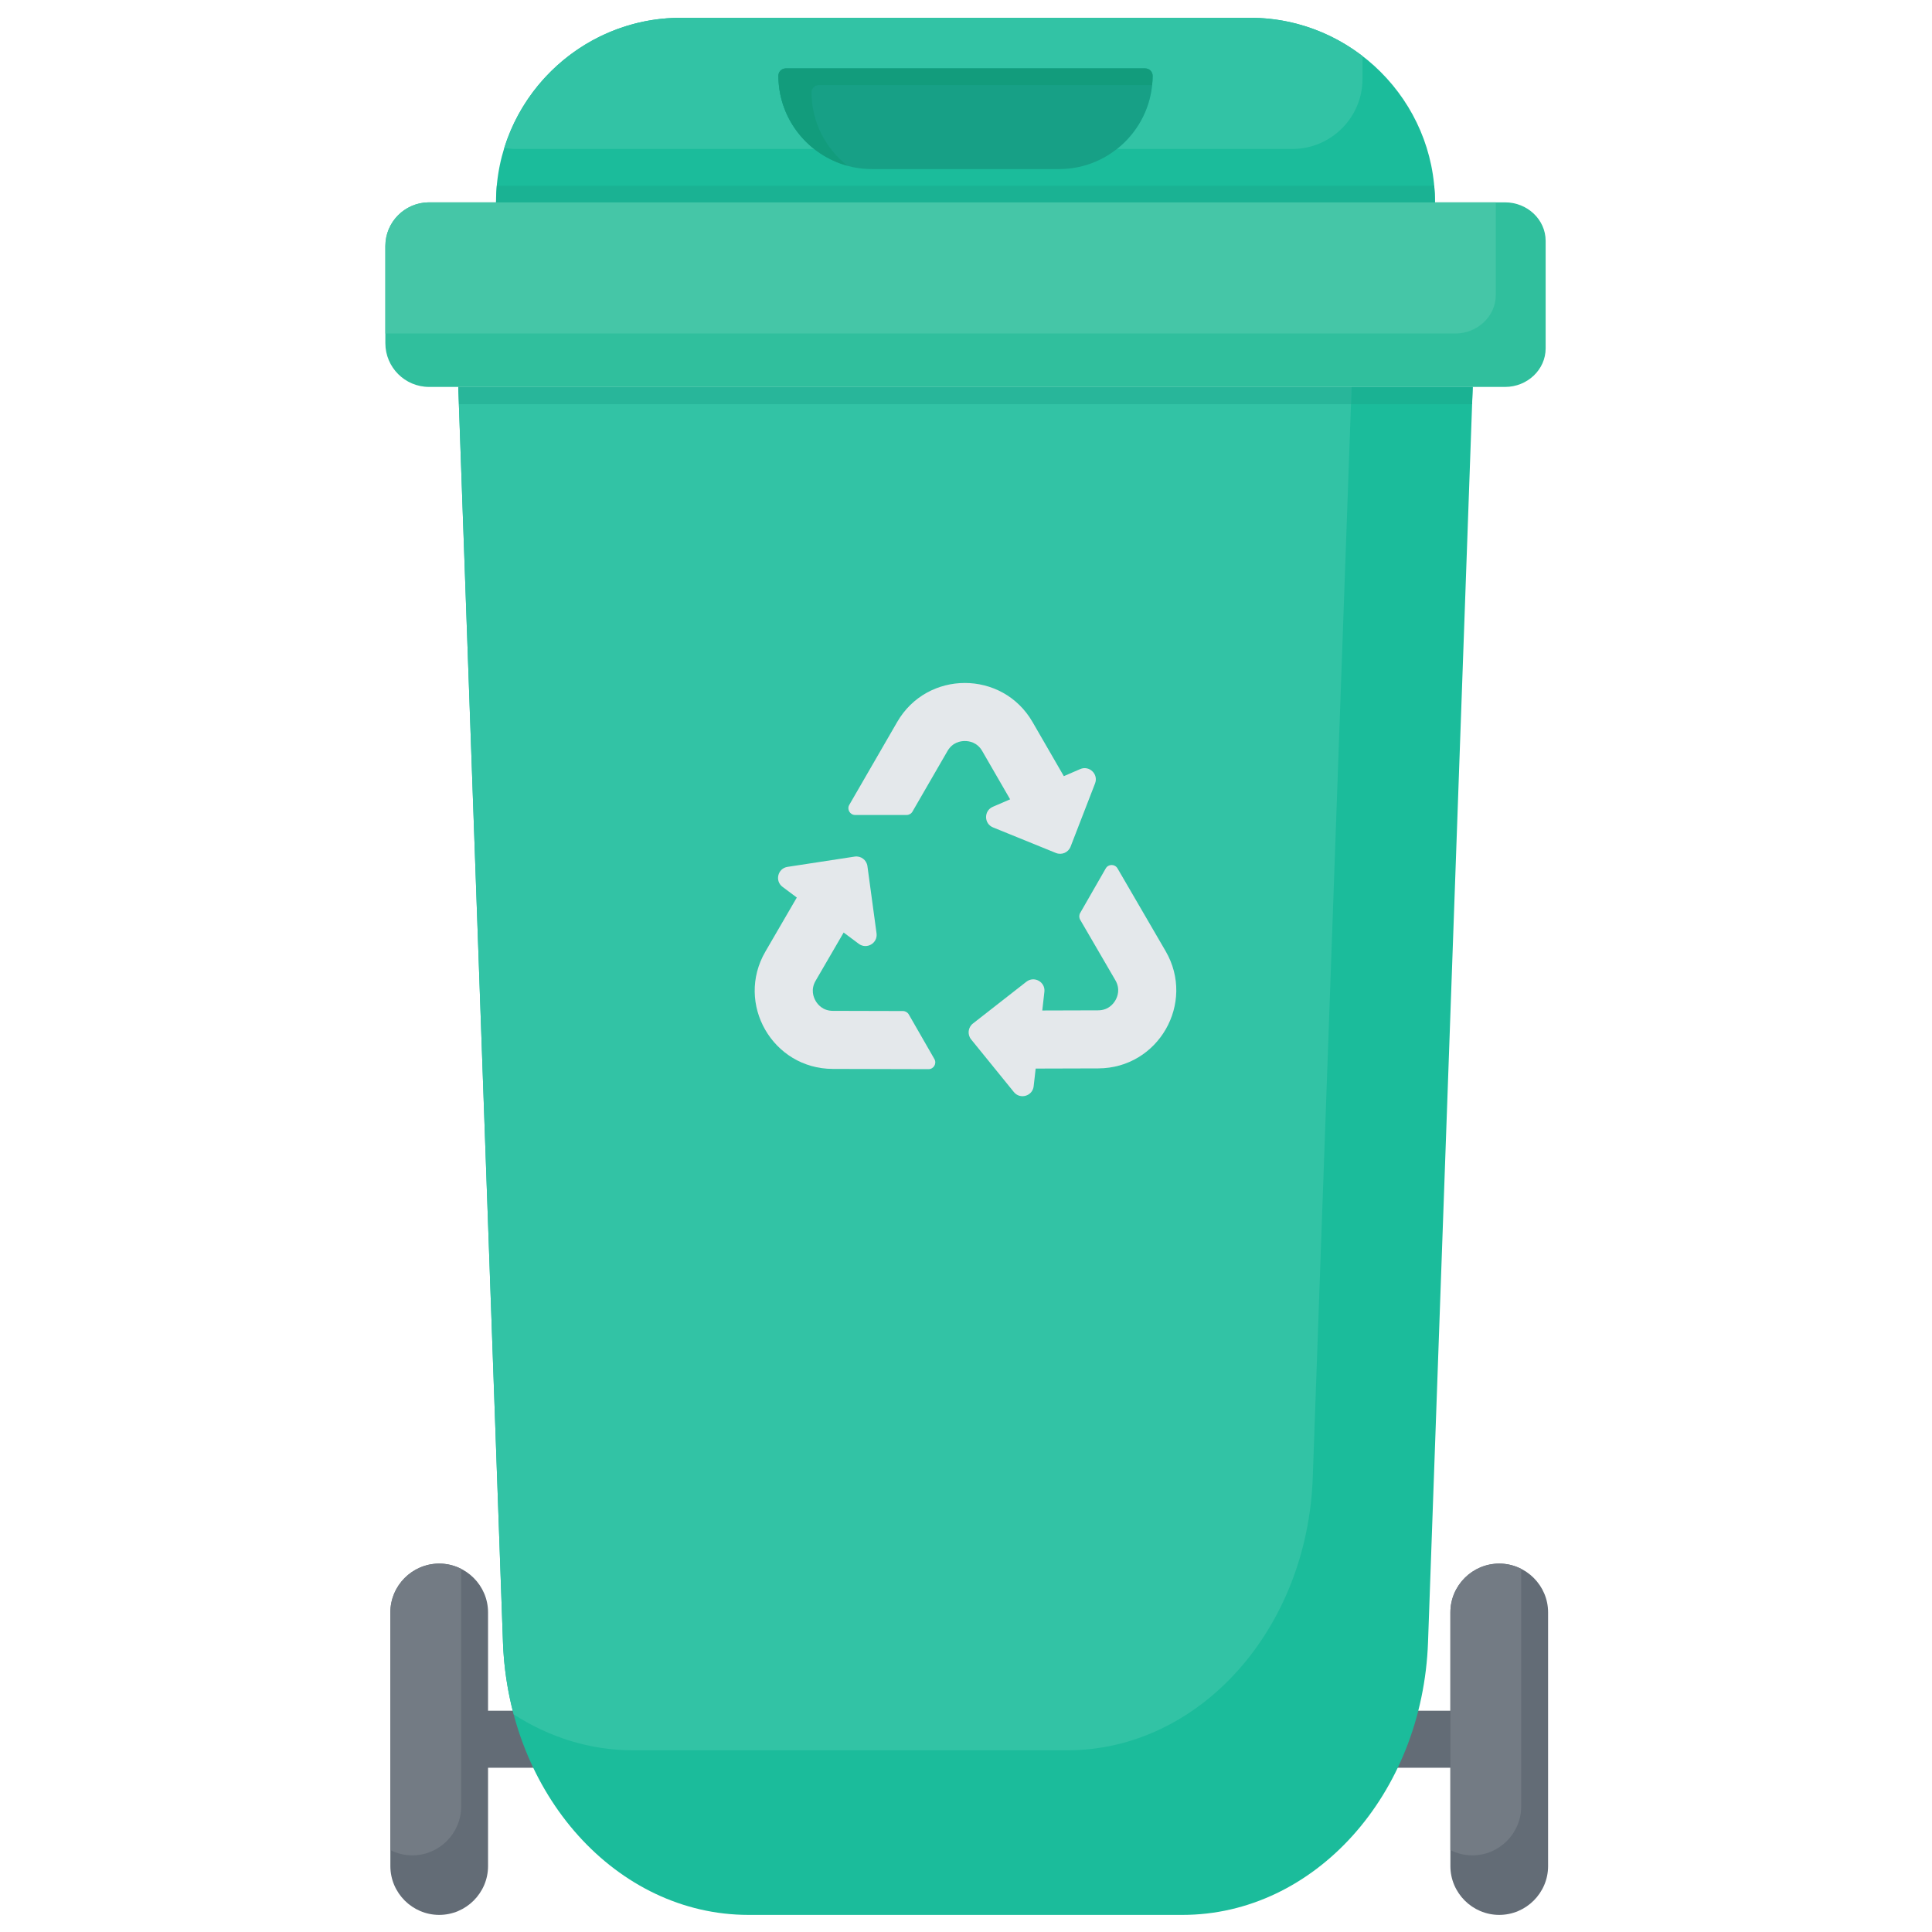 <svg xmlns="http://www.w3.org/2000/svg" xmlns:xlink="http://www.w3.org/1999/xlink" width="500" zoomAndPan="magnify" viewBox="0 0 375 375" height="500" preserveAspectRatio="xMidYMid meet" version="1.0"><defs><clipPath id="a638ea8bb2"><path d="M 88.469 75 L 286 75 L 286 371.68 L 88.469 371.68 Z M 88.469 75 " clip-rule="nonzero"/></clipPath><clipPath id="c4b025cfc6"><path d="M 74.77 39 L 300.52 39 L 300.52 76 L 74.77 76 Z M 74.77 39 " clip-rule="nonzero"/></clipPath><clipPath id="e2b78a0d43"><path d="M 74.77 39 L 83 39 L 83 65 L 74.77 65 Z M 74.77 39 " clip-rule="nonzero"/></clipPath><clipPath id="c4bef11b84"><path d="M 74.77 39 L 291 39 L 291 65 L 74.77 65 Z M 74.77 39 " clip-rule="nonzero"/></clipPath><clipPath id="373dc85b9e"><path d="M 96 3.453 L 279 3.453 L 279 40 L 96 40 Z M 96 3.453 " clip-rule="nonzero"/></clipPath><clipPath id="a91ba7b4ae"><path d="M 130 3.453 L 243 3.453 L 243 4 L 130 4 Z M 130 3.453 " clip-rule="nonzero"/></clipPath><clipPath id="9ec15d62f2"><path d="M 97 3.453 L 265 3.453 L 265 29 L 97 29 Z M 97 3.453 " clip-rule="nonzero"/></clipPath><clipPath id="18dde176a2"><path d="M 75.367 303.402 L 94.734 303.402 L 94.734 371.68 L 75.367 371.68 Z M 75.367 303.402 " clip-rule="nonzero"/></clipPath><clipPath id="9d0bd49ab0"><path d="M 281.012 303.402 L 300.48 303.402 L 300.48 371.68 L 281.012 371.68 Z M 281.012 303.402 " clip-rule="nonzero"/></clipPath></defs><rect x="-37.5" width="450" fill="#ffffff" y="-37.5" height="450" fill-opacity="1"/><rect x="-37.5" width="450" fill="#ffffff" y="-37.5" height="450" fill-opacity="1"/><rect x="-37.5" width="450" fill="#ffffff" y="-37.5" height="450" fill-opacity="1"/><path fill="#636c76" d="M 286.539 343.117 L 87.371 343.117 C 84.914 343.117 82.91 341.113 82.91 338.664 L 82.91 336.508 C 82.91 334.055 84.914 332.051 87.371 332.051 L 286.539 332.051 C 288.992 332.051 291 334.055 291 336.508 L 291 338.664 C 291 341.113 288.992 343.117 286.539 343.117 " fill-opacity="1" fill-rule="nonzero"/><g clip-path="url(#a638ea8bb2)"><path fill="#1bbc9b" d="M 145.281 371.68 L 229.523 371.68 C 255.102 371.68 276.125 348.32 277.18 318.734 L 285.855 75.102 L 88.949 75.102 L 97.625 318.734 C 98.68 348.32 119.703 371.68 145.281 371.68 " fill-opacity="1" fill-rule="nonzero"/></g><path fill="#ffffff" d="M 97.629 318.852 C 97.629 318.848 97.629 318.844 97.629 318.84 C 97.629 318.844 97.629 318.848 97.629 318.852 M 97.629 318.797 C 97.629 318.793 97.629 318.789 97.625 318.785 C 97.629 318.785 97.629 318.797 97.629 318.797 " fill-opacity="1" fill-rule="nonzero"/><path fill="#32c3a5" d="M 207.148 339.734 L 122.902 339.734 C 114.496 339.734 106.586 337.195 99.707 332.758 C 98.531 328.332 97.809 323.68 97.629 318.852 C 97.629 318.848 97.629 318.844 97.629 318.84 C 97.629 318.828 97.629 318.812 97.629 318.797 C 97.629 318.797 97.629 318.785 97.625 318.785 C 97.625 318.766 97.625 318.75 97.625 318.734 L 88.949 75.102 L 89.082 78.453 L 262.223 78.453 L 254.805 286.785 C 253.754 316.375 232.73 339.734 207.148 339.734 " fill-opacity="1" fill-rule="nonzero"/><g clip-path="url(#c4b025cfc6)"><path fill="#30bf9d" d="M 74.797 47.762 C 74.797 43.074 78.602 39.277 83.289 39.277 L 292.141 39.277 C 296.469 39.277 300.008 42.637 300.008 46.746 L 300.008 67.629 C 300.008 71.738 296.469 75.102 292.141 75.102 L 83.289 75.102 C 78.602 75.102 74.797 71.301 74.797 66.613 L 74.797 47.762 " fill-opacity="1" fill-rule="nonzero"/></g><g clip-path="url(#e2b78a0d43)"><path fill="#ffffff" d="M 74.797 64.734 L 74.797 47.762 C 74.797 43.188 78.426 39.457 82.965 39.281 C 78.426 39.457 74.797 43.188 74.797 47.762 L 74.797 64.734 " fill-opacity="1" fill-rule="nonzero"/></g><g clip-path="url(#c4bef11b84)"><path fill="#45c6a7" d="M 282.465 64.734 L 74.797 64.734 L 74.797 47.762 C 74.797 43.188 78.426 39.457 82.965 39.281 C 83.074 39.277 83.184 39.277 83.289 39.277 L 290.332 39.277 L 290.332 57.266 C 290.332 61.371 286.789 64.734 282.465 64.734 " fill-opacity="1" fill-rule="nonzero"/></g><path fill="#1ab293" d="M 285.723 78.453 L 262.223 78.453 L 262.34 75.102 L 285.855 75.102 L 285.723 78.453 " fill-opacity="1" fill-rule="nonzero"/><path fill="#28b69a" d="M 262.223 78.453 L 89.082 78.453 L 88.949 75.102 L 262.34 75.102 L 262.223 78.453 " fill-opacity="1" fill-rule="nonzero"/><g clip-path="url(#373dc85b9e)"><path fill="#1bbc9b" d="M 96.277 39.277 C 96.277 19.574 112.414 3.453 132.133 3.453 L 242.672 3.453 C 262.395 3.453 278.527 19.574 278.527 39.277 L 96.277 39.277 " fill-opacity="1" fill-rule="nonzero"/></g><g clip-path="url(#a91ba7b4ae)"><path fill="#ffffff" d="M 130.961 3.473 L 130.961 3.473 M 131.051 3.469 C 131.055 3.469 131.051 3.469 131.055 3.469 C 131.055 3.469 131.051 3.469 131.051 3.469 M 131.098 3.469 L 131.102 3.469 L 131.098 3.469 M 131.145 3.465 C 131.145 3.465 131.145 3.465 131.148 3.465 C 131.145 3.465 131.145 3.465 131.145 3.465 M 131.191 3.465 C 131.191 3.465 131.195 3.465 131.199 3.465 C 131.195 3.465 131.191 3.465 131.191 3.465 M 131.285 3.461 C 131.285 3.461 131.285 3.461 131.289 3.461 C 131.285 3.461 131.285 3.461 131.285 3.461 M 131.332 3.461 C 131.336 3.461 131.336 3.461 131.336 3.461 C 131.336 3.461 131.332 3.461 131.332 3.461 M 131.426 3.457 C 131.426 3.457 131.43 3.457 131.43 3.457 C 131.43 3.457 131.426 3.457 131.426 3.457 M 131.473 3.457 C 131.473 3.457 131.477 3.457 131.477 3.457 C 131.477 3.457 131.477 3.457 131.473 3.457 M 131.52 3.457 C 131.52 3.457 131.523 3.457 131.523 3.457 C 131.523 3.457 131.52 3.457 131.52 3.457 M 131.562 3.457 C 131.566 3.457 131.57 3.457 131.574 3.457 C 131.57 3.457 131.566 3.457 131.562 3.457 M 131.617 3.457 L 131.617 3.457 M 131.656 3.457 C 131.66 3.457 131.664 3.457 131.668 3.457 C 131.664 3.457 131.66 3.457 131.656 3.457 M 131.707 3.453 C 131.711 3.453 131.711 3.453 131.715 3.453 C 131.711 3.453 131.711 3.453 131.707 3.453 M 131.797 3.453 C 131.801 3.453 131.801 3.453 131.809 3.453 C 131.805 3.453 131.801 3.453 131.797 3.453 M 131.848 3.453 C 131.852 3.453 131.852 3.453 131.855 3.453 C 131.852 3.453 131.848 3.453 131.848 3.453 M 242.914 3.453 C 242.914 3.453 242.914 3.453 242.91 3.453 C 242.91 3.453 242.914 3.453 242.914 3.453 M 131.891 3.453 C 131.895 3.453 131.895 3.453 131.898 3.453 C 131.898 3.453 131.895 3.453 131.891 3.453 M 242.867 3.453 C 242.863 3.453 242.863 3.453 242.863 3.453 C 242.863 3.453 242.863 3.453 242.867 3.453 M 131.941 3.453 C 131.941 3.453 131.945 3.453 131.945 3.453 C 131.945 3.453 131.941 3.453 131.941 3.453 M 131.988 3.453 C 131.992 3.453 131.992 3.453 131.992 3.453 C 131.992 3.453 131.992 3.453 131.988 3.453 M 242.773 3.453 C 242.77 3.453 242.77 3.453 242.766 3.453 C 242.77 3.453 242.77 3.453 242.773 3.453 M 132.035 3.453 C 132.035 3.453 132.039 3.453 132.039 3.453 C 132.039 3.453 132.035 3.453 132.035 3.453 M 242.723 3.453 C 242.723 3.453 242.719 3.453 242.715 3.453 C 242.719 3.453 242.723 3.453 242.723 3.453 M 132.082 3.453 C 132.086 3.453 132.086 3.453 132.09 3.453 C 132.086 3.453 132.086 3.453 132.082 3.453 " fill-opacity="1" fill-rule="nonzero"/></g><g clip-path="url(#9ec15d62f2)"><path fill="#32c3a5" d="M 250.871 28.91 L 216.801 28.91 C 221.008 25.586 223.719 20.445 223.719 14.703 C 223.719 13.918 223.086 13.285 222.301 13.285 L 152.504 13.285 C 151.719 13.285 151.086 13.918 151.086 14.703 C 151.086 14.711 151.086 14.719 151.086 14.727 C 151.086 14.73 151.086 14.734 151.086 14.738 C 151.086 14.742 151.086 14.75 151.086 14.754 C 151.086 14.758 151.086 14.762 151.086 14.766 C 151.086 14.773 151.086 14.777 151.086 14.781 C 151.086 14.785 151.086 14.789 151.086 14.793 C 151.086 14.801 151.086 14.805 151.086 14.809 C 151.086 14.816 151.086 14.816 151.086 14.82 C 151.086 14.828 151.086 14.832 151.086 14.84 C 151.086 14.844 151.086 14.852 151.086 14.855 C 151.086 14.863 151.086 14.867 151.09 14.871 C 151.09 14.879 151.09 14.883 151.09 14.887 C 151.09 14.891 151.09 14.895 151.09 14.898 C 151.09 14.902 151.09 14.91 151.09 14.914 C 151.09 14.918 151.09 14.922 151.09 14.926 C 151.09 14.93 151.09 14.938 151.09 14.941 C 151.09 14.945 151.09 14.949 151.09 14.953 C 151.09 14.957 151.09 14.965 151.09 14.969 C 151.09 14.969 151.09 14.973 151.09 14.977 C 151.09 14.996 151.09 15.016 151.09 15.039 C 151.09 15.043 151.09 15.043 151.09 15.043 C 151.09 15.051 151.09 15.059 151.09 15.062 C 151.09 15.066 151.09 15.066 151.09 15.066 C 151.203 20.664 153.887 25.656 158.004 28.91 L 99.742 28.91 L 97.867 28.766 C 102.277 14.504 115.406 3.977 130.961 3.473 C 130.992 3.469 131.023 3.469 131.051 3.469 C 131.051 3.469 131.055 3.469 131.055 3.469 C 131.07 3.469 131.086 3.469 131.098 3.469 L 131.102 3.469 C 131.113 3.469 131.129 3.465 131.145 3.465 C 131.145 3.465 131.145 3.465 131.148 3.465 C 131.16 3.465 131.176 3.465 131.191 3.465 C 131.191 3.465 131.195 3.465 131.199 3.465 C 131.211 3.465 131.227 3.461 131.242 3.461 C 131.254 3.461 131.27 3.461 131.285 3.461 C 131.285 3.461 131.285 3.461 131.289 3.461 C 131.305 3.461 131.32 3.461 131.332 3.461 C 131.332 3.461 131.336 3.461 131.336 3.461 C 131.367 3.461 131.395 3.461 131.426 3.457 C 131.426 3.457 131.43 3.457 131.43 3.457 C 131.445 3.457 131.461 3.457 131.473 3.457 C 131.477 3.457 131.477 3.457 131.477 3.457 C 131.492 3.457 131.504 3.457 131.52 3.457 C 131.52 3.457 131.523 3.457 131.523 3.457 C 131.539 3.457 131.551 3.457 131.562 3.457 C 131.566 3.457 131.57 3.457 131.574 3.457 C 131.586 3.457 131.602 3.457 131.617 3.457 C 131.633 3.457 131.645 3.457 131.656 3.457 C 131.66 3.457 131.664 3.457 131.668 3.457 C 131.68 3.457 131.695 3.457 131.707 3.453 C 131.711 3.453 131.711 3.453 131.715 3.453 C 131.742 3.453 131.77 3.453 131.797 3.453 C 131.801 3.453 131.805 3.453 131.809 3.453 C 131.82 3.453 131.832 3.453 131.848 3.453 C 131.848 3.453 131.852 3.453 131.855 3.453 C 131.867 3.453 131.879 3.453 131.891 3.453 C 131.895 3.453 131.898 3.453 131.898 3.453 C 131.914 3.453 131.926 3.453 131.941 3.453 C 131.941 3.453 131.945 3.453 131.945 3.453 C 131.961 3.453 131.977 3.453 131.988 3.453 C 131.992 3.453 131.992 3.453 131.992 3.453 C 132.008 3.453 132.02 3.453 132.035 3.453 C 132.035 3.453 132.039 3.453 132.039 3.453 C 132.055 3.453 132.066 3.453 132.082 3.453 C 132.086 3.453 132.086 3.453 132.09 3.453 C 132.102 3.453 132.117 3.453 132.133 3.453 L 242.672 3.453 C 242.688 3.453 242.703 3.453 242.715 3.453 C 242.719 3.453 242.723 3.453 242.723 3.453 C 242.738 3.453 242.754 3.453 242.766 3.453 C 242.77 3.453 242.77 3.453 242.773 3.453 C 242.801 3.453 242.832 3.453 242.863 3.453 C 242.863 3.453 242.863 3.453 242.867 3.453 C 242.883 3.453 242.895 3.453 242.91 3.453 C 242.914 3.453 242.914 3.453 242.914 3.453 C 251.004 3.508 258.473 6.281 264.461 10.887 L 264.461 15.332 C 264.461 22.801 258.348 28.91 250.871 28.91 " fill-opacity="1" fill-rule="nonzero"/></g><path fill="#17a086" d="M 152.504 13.285 L 222.301 13.285 C 223.086 13.285 223.719 13.918 223.719 14.703 C 223.719 24.664 215.562 32.816 205.59 32.816 L 169.215 32.816 C 159.242 32.816 151.086 24.664 151.086 14.703 C 151.086 13.918 151.719 13.285 152.504 13.285 " fill-opacity="1" fill-rule="nonzero"/><path fill="#27b793" d="M 151.09 15.066 C 151.09 15.066 151.09 15.066 151.09 15.062 C 151.09 15.066 151.09 15.066 151.09 15.066 M 151.09 15.043 C 151.09 15.043 151.09 15.043 151.09 15.039 C 151.09 15.043 151.09 15.043 151.09 15.043 M 151.09 14.977 C 151.09 14.973 151.09 14.969 151.09 14.969 C 151.09 14.969 151.09 14.973 151.09 14.977 M 151.09 14.953 C 151.09 14.949 151.09 14.945 151.09 14.941 C 151.09 14.945 151.09 14.949 151.09 14.953 M 151.09 14.926 C 151.09 14.922 151.09 14.918 151.09 14.914 C 151.09 14.918 151.09 14.922 151.09 14.926 M 151.09 14.898 C 151.09 14.895 151.09 14.891 151.09 14.887 C 151.09 14.891 151.09 14.895 151.09 14.898 M 151.09 14.871 C 151.086 14.867 151.086 14.863 151.086 14.855 C 151.086 14.863 151.086 14.867 151.09 14.871 M 151.086 14.84 C 151.086 14.832 151.086 14.828 151.086 14.82 C 151.086 14.824 151.086 14.832 151.086 14.84 M 151.086 14.809 C 151.086 14.805 151.086 14.801 151.086 14.793 C 151.086 14.801 151.086 14.805 151.086 14.809 M 151.086 14.781 C 151.086 14.777 151.086 14.773 151.086 14.766 C 151.086 14.77 151.086 14.777 151.086 14.781 M 151.086 14.754 C 151.086 14.75 151.086 14.742 151.086 14.738 C 151.086 14.742 151.086 14.75 151.086 14.754 M 151.086 14.727 C 151.086 14.719 151.086 14.711 151.086 14.703 C 151.086 14.711 151.086 14.719 151.086 14.727 " fill-opacity="1" fill-rule="nonzero"/><path fill="#129c7c" d="M 164.496 32.168 C 156.91 30.105 151.254 23.238 151.09 15.066 C 151.09 15.066 151.09 15.066 151.09 15.062 C 151.09 15.059 151.09 15.051 151.09 15.043 C 151.09 15.043 151.09 15.043 151.09 15.039 C 151.09 15.016 151.09 14.996 151.09 14.977 C 151.09 14.973 151.09 14.969 151.09 14.969 C 151.09 14.965 151.09 14.961 151.09 14.953 C 151.09 14.949 151.09 14.945 151.09 14.941 C 151.09 14.938 151.09 14.934 151.09 14.926 C 151.09 14.922 151.09 14.918 151.09 14.914 C 151.09 14.91 151.09 14.902 151.09 14.898 C 151.09 14.895 151.09 14.891 151.09 14.887 C 151.09 14.883 151.09 14.879 151.09 14.871 C 151.086 14.867 151.086 14.863 151.086 14.855 C 151.086 14.852 151.086 14.844 151.086 14.84 C 151.086 14.832 151.086 14.824 151.086 14.82 C 151.086 14.816 151.086 14.816 151.086 14.809 C 151.086 14.805 151.086 14.801 151.086 14.793 C 151.086 14.789 151.086 14.785 151.086 14.781 C 151.086 14.777 151.086 14.77 151.086 14.766 C 151.086 14.762 151.086 14.758 151.086 14.754 C 151.086 14.75 151.086 14.742 151.086 14.738 C 151.086 14.734 151.086 14.73 151.086 14.727 C 151.086 14.719 151.086 14.711 151.086 14.703 C 151.086 13.918 151.719 13.285 152.504 13.285 L 222.301 13.285 C 223.086 13.285 223.719 13.918 223.719 14.703 C 223.719 15.316 223.684 15.918 223.629 16.516 L 158.938 16.516 C 158.152 16.516 157.52 17.148 157.52 17.934 C 157.52 23.695 160.262 28.844 164.496 32.168 " fill-opacity="1" fill-rule="nonzero"/><path fill="#1ab293" d="M 278.527 39.277 L 96.277 39.277 L 96.43 36.047 L 278.375 36.047 C 278.469 37.109 278.527 38.188 278.527 39.277 " fill-opacity="1" fill-rule="nonzero"/><g clip-path="url(#18dde176a2)"><path fill="#636c76" d="M 85.25 371.68 C 80.035 371.68 75.77 367.414 75.77 362.207 L 75.77 312.965 C 75.77 307.754 80.035 303.492 85.25 303.492 C 90.461 303.492 94.73 307.754 94.73 312.965 L 94.73 362.207 C 94.73 367.414 90.461 371.68 85.25 371.68 " fill-opacity="1" fill-rule="nonzero"/></g><g clip-path="url(#9d0bd49ab0)"><path fill="#636c76" d="M 291 371.68 C 285.785 371.68 281.52 367.414 281.52 362.207 L 281.52 312.965 C 281.52 307.754 285.785 303.492 291 303.492 C 296.215 303.492 300.484 307.754 300.484 312.965 L 300.484 362.207 C 300.484 367.414 296.215 371.68 291 371.68 " fill-opacity="1" fill-rule="nonzero"/></g><path fill="#ffffff" d="M 75.77 359.102 L 75.77 312.965 C 75.77 307.84 79.895 303.633 84.992 303.496 C 79.895 303.633 75.77 307.84 75.77 312.965 L 75.77 359.102 M 85.285 303.492 C 85.285 303.492 85.285 303.492 85.281 303.492 C 85.285 303.492 85.285 303.492 85.285 303.492 M 85.27 303.492 C 85.27 303.492 85.266 303.492 85.266 303.492 C 85.266 303.492 85.27 303.492 85.27 303.492 " fill-opacity="1" fill-rule="nonzero"/><path fill="#737b84" d="M 80.027 360.125 C 78.496 360.125 77.051 359.75 75.77 359.102 L 75.77 312.965 C 75.77 307.84 79.895 303.633 84.992 303.496 C 85.074 303.492 85.164 303.492 85.25 303.492 C 85.254 303.492 85.262 303.492 85.266 303.492 C 85.266 303.492 85.27 303.492 85.27 303.492 C 85.273 303.492 85.281 303.492 85.281 303.492 C 85.285 303.492 85.285 303.492 85.285 303.492 C 85.293 303.492 85.297 303.492 85.301 303.492 C 86.812 303.5 88.238 303.875 89.512 304.52 L 89.512 350.652 C 89.512 355.863 85.242 360.125 80.027 360.125 " fill-opacity="1" fill-rule="nonzero"/><path fill="#737b84" d="M 285.781 360.125 C 284.25 360.125 282.801 359.75 281.52 359.102 L 281.52 312.965 C 281.52 307.754 285.785 303.492 291 303.492 C 291.008 303.492 291.012 303.492 291.02 303.492 C 291.02 303.492 291.02 303.492 291.023 303.492 C 291.027 303.492 291.031 303.492 291.035 303.492 C 291.039 303.492 291.039 303.492 291.039 303.492 C 291.043 303.492 291.051 303.492 291.055 303.492 C 292.566 303.5 293.992 303.875 295.262 304.52 L 295.262 350.652 C 295.262 355.863 290.996 360.125 285.781 360.125 " fill-opacity="1" fill-rule="nonzero"/><path fill="#e4e8eb" d="M 209.66 149.281 L 206.488 150.652 L 200.414 140.141 C 194.574 130.039 179.977 130.039 174.141 140.141 L 164.848 156.219 C 164.344 157.094 164.977 158.188 165.988 158.188 L 175.969 158.188 C 176.441 158.188 176.875 157.941 177.109 157.531 L 183.906 145.773 C 184.883 144.082 186.438 143.832 187.277 143.832 C 188.117 143.832 189.672 144.082 190.648 145.773 L 196.066 155.148 L 192.707 156.598 C 190.938 157.363 190.965 159.879 192.75 160.602 L 204.953 165.562 C 206.078 166.02 207.363 165.465 207.801 164.332 L 212.551 152.059 C 213.246 150.262 211.43 148.516 209.66 149.281 " fill-opacity="1" fill-rule="nonzero"/><path fill="#e4e8eb" d="M 226.242 184.602 L 216.906 168.551 C 216.395 167.676 215.129 167.68 214.625 168.559 L 209.66 177.211 C 209.426 177.617 209.43 178.117 209.664 178.527 L 216.492 190.262 C 217.477 191.953 216.922 193.422 216.504 194.152 C 216.086 194.879 215.094 196.102 213.137 196.105 L 202.305 196.137 L 202.715 192.508 C 202.934 190.598 200.734 189.367 199.219 190.555 L 188.844 198.664 C 187.887 199.41 187.727 200.797 188.492 201.742 L 196.789 211.965 C 198 213.461 200.418 212.754 200.633 210.844 L 201.023 207.41 L 213.172 207.375 C 224.848 207.34 232.109 194.688 226.242 184.602 " fill-opacity="1" fill-rule="nonzero"/><path fill="#e4e8eb" d="M 181.363 205.555 L 176.395 196.902 C 176.16 196.496 175.727 196.246 175.258 196.242 L 161.668 196.207 C 159.715 196.203 158.719 194.98 158.301 194.254 C 157.883 193.527 157.328 192.055 158.312 190.363 L 163.754 181.004 L 166.684 183.191 C 168.227 184.344 170.395 183.066 170.137 181.16 L 168.367 168.117 C 168.203 166.914 167.086 166.078 165.883 166.266 L 152.863 168.258 C 150.961 168.547 150.348 170.988 151.891 172.141 L 154.66 174.211 L 148.559 184.707 C 142.695 194.797 149.961 207.445 161.641 207.477 L 180.219 207.523 C 181.234 207.527 181.867 206.434 181.363 205.555 " fill-opacity="1" fill-rule="nonzero"/></svg>
